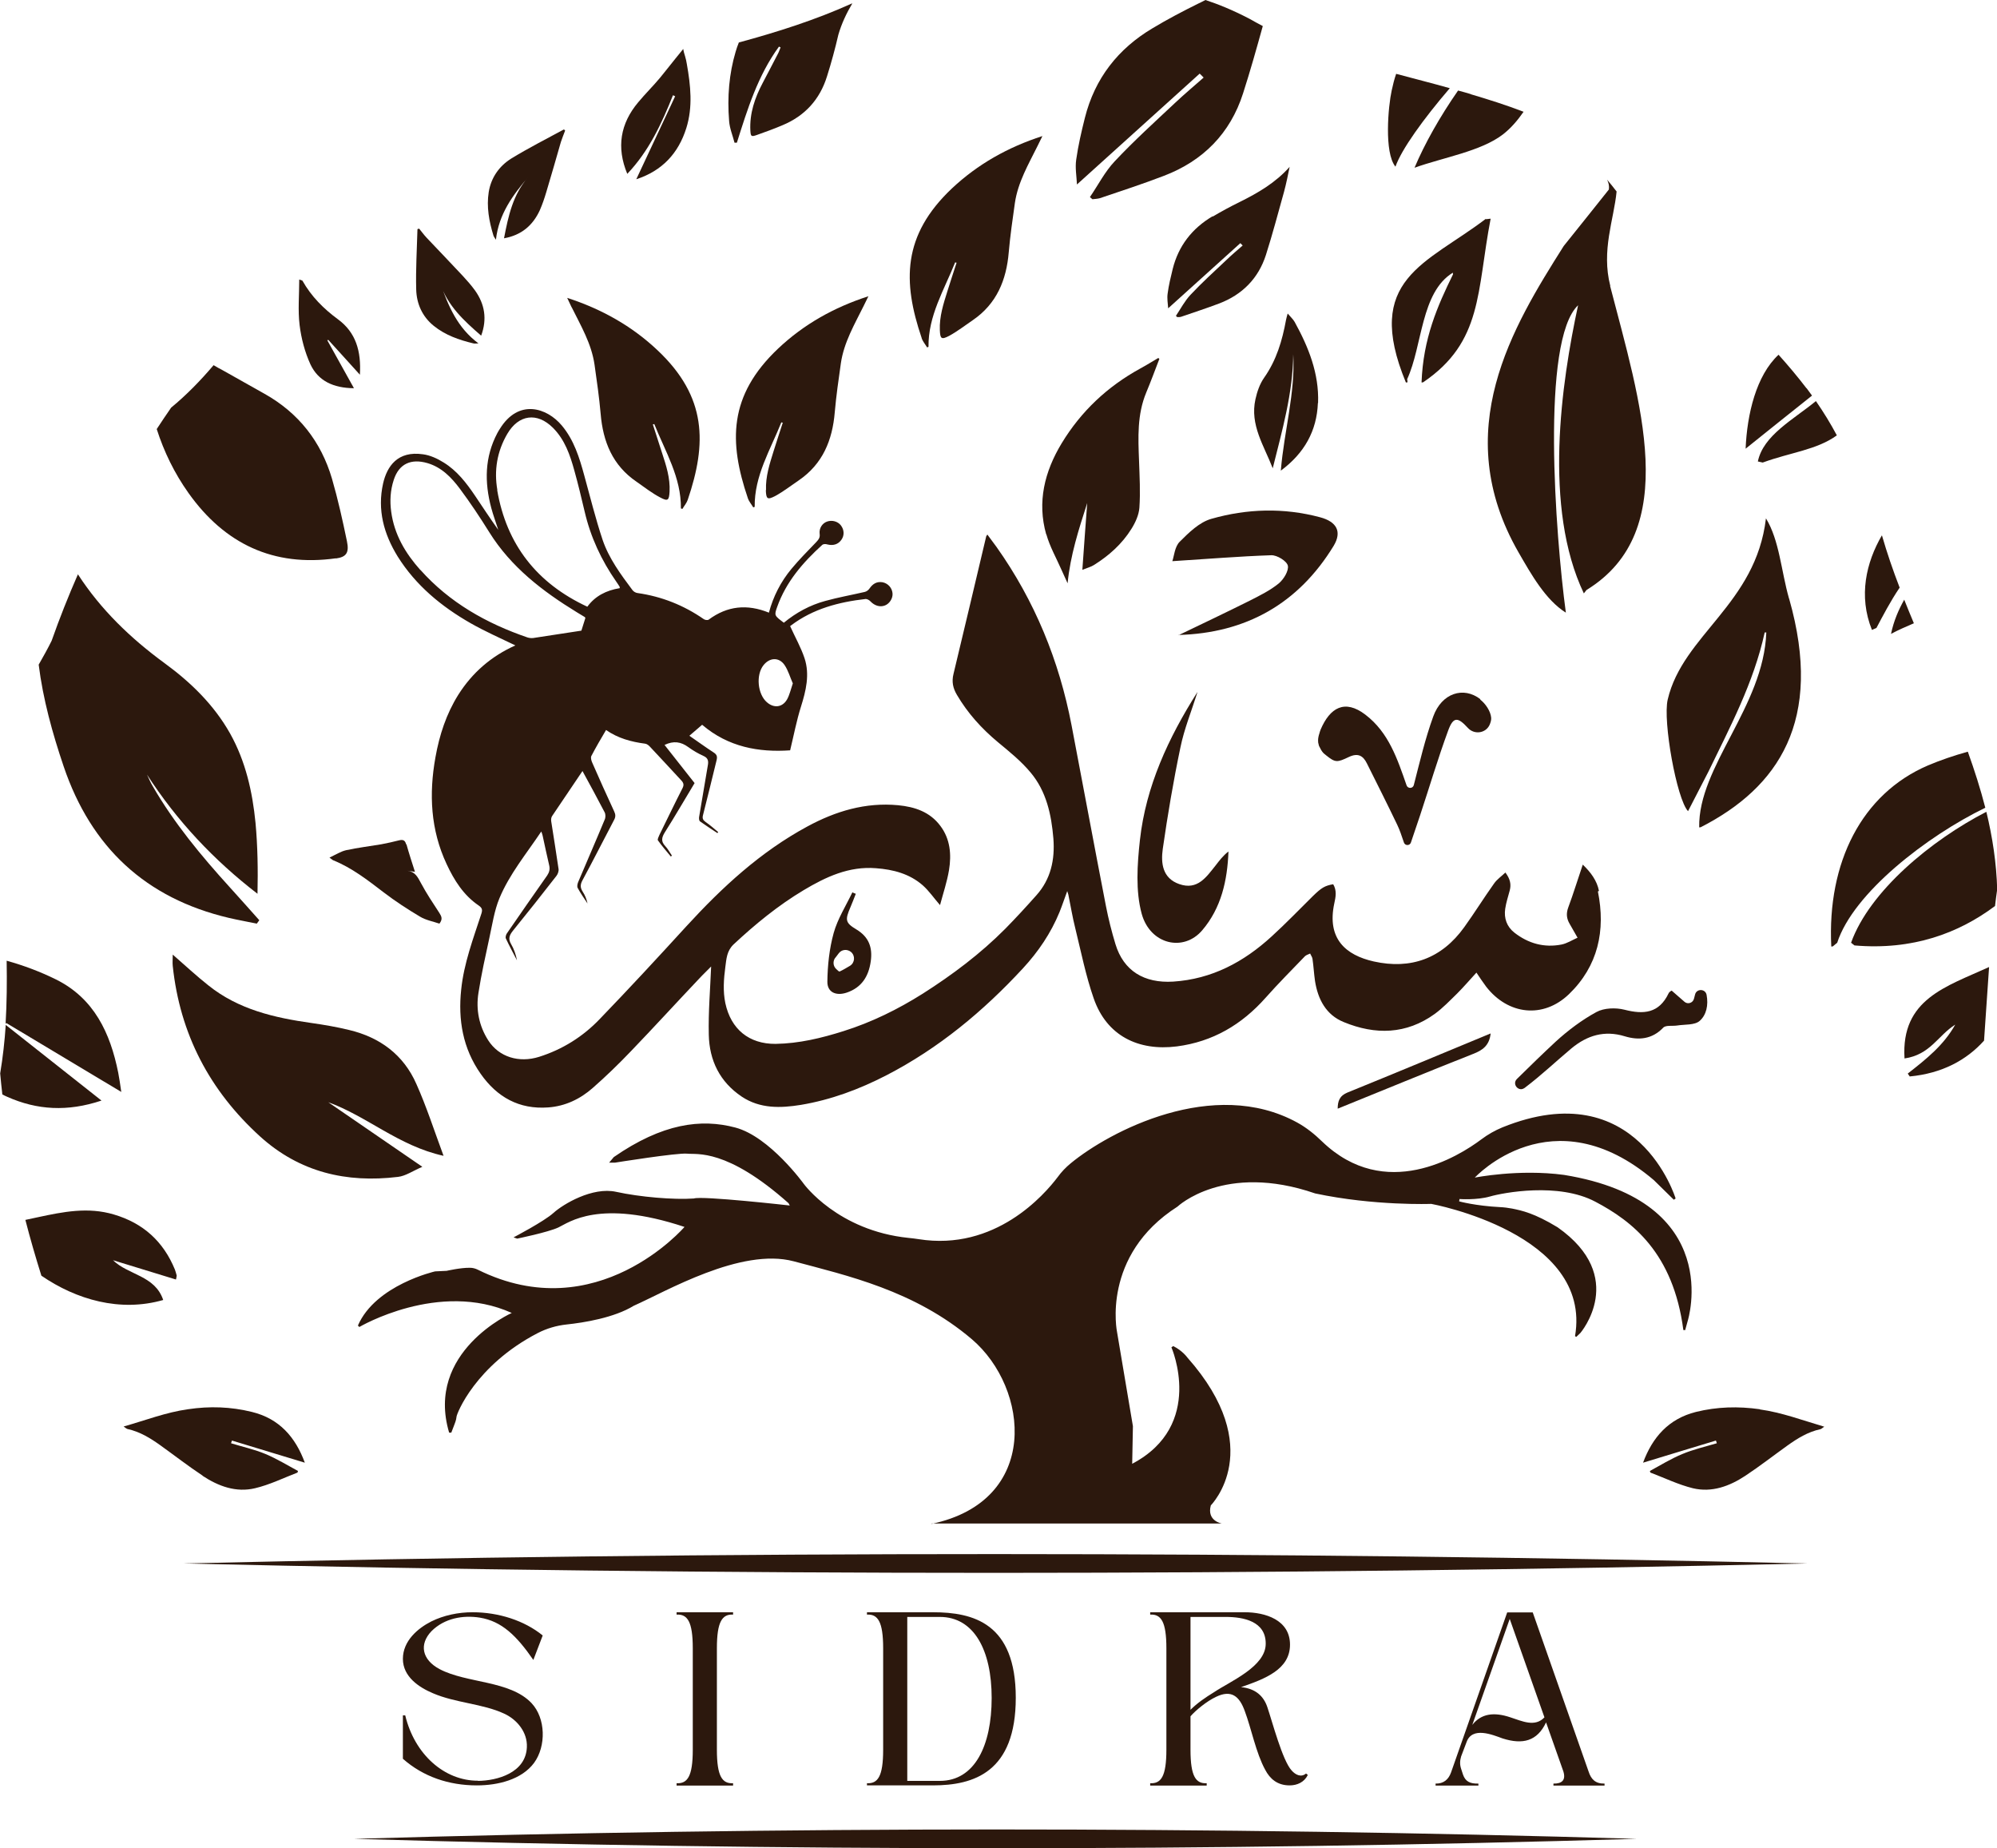 <?xml version="1.0" encoding="UTF-8"?>
<svg id="Layer_1" data-name="Layer 1" xmlns="http://www.w3.org/2000/svg" viewBox="0 0 110.98 102.69">
  <defs>
    <style>
      .cls-1 {
        fill: #2c180d;
        stroke-width: 0px;
      }
    </style>
  </defs>
  <g>
    <path class="cls-1" d="m26.56,98.95c1.08-.01,2.66-.45,2.72-1.87.04-.84-.56-1.55-1.27-1.87-1.18-.55-2.7-.59-3.95-1.13-.76-.32-1.67-.91-1.67-1.91s.83-1.7,1.58-2.08c.69-.34,1.49-.51,2.29-.51,1.45,0,2.88.46,3.9,1.29l-.52,1.36c-.94-1.36-1.76-2.15-2.97-2.35-.94-.15-1.97.03-2.69.75-.7.73-.53,1.59.45,2.11,1.52.8,3.91.62,5.11,1.89.79.84.82,2.39.14,3.32-.69.93-2.01,1.25-3.18,1.25-1.55,0-2.98-.48-4.11-1.48v-2.41h.13c.52,2.17,2.18,3.64,4.05,3.63Z"/>
    <path class="cls-1" d="m40.74,89.71c-.6-.03-.9.38-.9,1.87v5.64c0,1.49.3,1.89.9,1.86v.13h-3.14v-.13c.6.03.9-.37.9-1.86v-5.64c0-1.49-.3-1.9-.9-1.87v-.13h3.14v.13Z"/>
    <path class="cls-1" d="m48.18,99.08c.6.03.9-.37.9-1.86v-5.64c0-1.49-.3-1.9-.9-1.87v-.13h3.66c2.27,0,4.61.62,4.61,4.75s-2.32,4.87-4.61,4.87h-3.66v-.13Zm2.24-.13h1.81c1.94,0,2.88-1.96,2.88-4.61s-.98-4.5-2.88-4.5h-1.81v9.12Z"/>
    <path class="cls-1" d="m67.06,99.08v.13h-3.14v-.13c.6.03.9-.37.9-1.86v-5.64c0-1.49-.3-1.9-.9-1.87v-.13h5.25c1.14,0,2.52.42,2.52,1.8s-1.39,1.9-2.72,2.36c.8.08,1.25.49,1.46,1.11.27.79.84,2.97,1.35,3.52.2.23.52.41.8.17l.1.08c-.2.41-.6.58-1.01.58-.69,0-1.1-.37-1.36-.87-.51-.93-.77-2.29-1.13-3.25-.3-.84-.75-1.21-1.6-.8-.53.25-1.13.75-1.42,1.08v1.86c0,1.49.3,1.89.9,1.86Zm-.9-4.08c.37-.37.82-.68,1.31-.98.91-.61,2.87-1.42,2.87-2.69.01-1.25-1.24-1.49-2.22-1.49h-1.96v5.16Z"/>
    <path class="cls-1" d="m88.28,98.42c.14.44.38.69.89.68v.11h-2.84v-.11c.48.01.7-.2.55-.68l-.96-2.72c-.49,1.04-1.29,1.25-2.42.89-.55-.2-1.69-.68-2,.21l-.3.79c-.07.24-.08.45,0,.69.03.1.07.21.1.31.14.41.41.52.86.51v.11h-2.38v-.11c.45.01.72-.23.86-.62l3.12-8.89h1.42l3.1,8.83Zm-4.38-8.47l-2.08,5.89c.49-.63,1.2-.73,2.12-.42.65.21,1.36.56,1.89,0l-1.93-5.47Z"/>
  </g>
  <path class="cls-1" d="m100.45,86.87c-29.95.69-60.29.7-90.25,0,29.95-.7,60.29-.69,90.25,0h0Z"/>
  <path class="cls-1" d="m19.68,102.17c23.66-.69,47.63-.7,71.28,0-23.66.7-47.63.69-71.28,0h0Z"/>
  <g>
    <path class="cls-1" d="m58.15,29.69c.19.68.55,1.31.84,1.97.11.25.23.5.34.75.15-1.55.62-3,1.09-4.46-.09,1.21-.18,2.41-.27,3.71.27-.11.48-.16.65-.27.83-.52,1.56-1.17,2.08-2.01.22-.35.41-.77.44-1.17.06-.87.01-1.75-.02-2.62-.05-1.28-.11-2.55.4-3.78.26-.62.49-1.25.73-1.87l-.06-.05c-.34.2-.66.4-1.01.59-1.82,1-3.28,2.37-4.36,4.15-.95,1.57-1.37,3.26-.86,5.06Z"/>
    <path class="cls-1" d="m73.25,22.39c.06-1.64-.53-3.1-1.3-4.5-.09-.16-.24-.29-.39-.47-.04.15-.07.25-.09.35-.21,1.15-.53,2.24-1.22,3.22-.24.34-.39.78-.48,1.19-.32,1.43.48,2.59.96,3.84.52-2.09,1.12-4.16,1.14-6.34.12,2.17-.51,4.27-.69,6.47,1.31-.97,2-2.21,2.06-3.76Z"/>
    <path class="cls-1" d="m31.77,17.07c.51,1.03,1.1,2.02,1.27,3.19.13.91.26,1.82.34,2.73.13,1.55.66,2.87,2,3.78.43.3.85.63,1.31.87.43.23.49.16.52-.32.04-.76-.19-1.46-.42-2.16-.17-.53-.34-1.06-.51-1.58.03,0,.05-.01.08-.02.61,1.53,1.5,2.96,1.48,4.69.03,0,.05.02.08.03.1-.17.24-.33.3-.51,1.06-3.12,1.08-5.71-1.68-8.31-1.43-1.35-3.11-2.29-5.02-2.91.09.2.17.36.25.53Z"/>
    <path class="cls-1" d="m11.26,82c.88.58,1.86.94,2.91.69.81-.19,1.58-.57,2.36-.87.01,0,.01-.04.03-.09-.59-.32-1.18-.68-1.8-.94-.62-.26-1.28-.4-1.92-.6.02-.05.03-.1.05-.15,1.34.41,2.69.82,4.05,1.23-.52-1.42-1.42-2.45-2.94-2.82-1.17-.29-2.35-.33-3.55-.15-1.22.17-2.35.61-3.58.96.11.07.16.13.22.14.69.15,1.27.51,1.83.91.78.56,1.54,1.15,2.34,1.68Z"/>
    <path class="cls-1" d="m67.38,12.02c-1.13.67-1.89,1.64-2.21,2.93-.11.45-.22.9-.28,1.36-.04.27.01.54.03.82,1.36-1.23,2.69-2.43,4.01-3.62l.13.13c-.31.27-.62.53-.92.82-.67.63-1.35,1.25-1.98,1.92-.32.34-.55.78-.81,1.17.03.03.05.05.08.07.08,0,.17,0,.24-.03.7-.24,1.4-.47,2.09-.73,1.28-.49,2.17-1.39,2.59-2.69.37-1.16.68-2.34,1.01-3.52.06-.23.12-.47.17-.71.05-.22.09-.45.14-.67-.78.88-1.76,1.45-2.77,1.95-.51.25-1.01.52-1.5.81Z"/>
    <path class="cls-1" d="m88.86,49.5c-.11-.57-.46-1.04-.9-1.46-.28.82-.52,1.61-.81,2.39-.12.33-.09.61.08.9.14.24.28.49.44.77-.31.14-.59.32-.89.38-.97.19-1.85-.06-2.62-.66-.42-.33-.59-.8-.51-1.33.05-.34.16-.67.25-1.01.09-.34.03-.64-.24-1-.22.21-.47.38-.63.61-.57.8-1.09,1.64-1.66,2.43-1.25,1.74-2.97,2.36-5.03,1.9-1.55-.35-2.61-1.26-2.19-3.22.08-.36.15-.72-.06-1.07-.46.08-.65.19-1.13.66-.76.75-1.5,1.52-2.29,2.24-1.55,1.42-3.32,2.37-5.47,2.51-1.62.1-2.76-.6-3.21-2.08-.21-.69-.39-1.4-.53-2.12-.65-3.34-1.27-6.7-1.91-10.04-.69-3.6-2.05-6.92-4.17-9.91-.16-.22-.33-.45-.51-.69-.05.08-.07.1-.07.13-.6,2.54-1.2,5.07-1.81,7.61-.11.44-.03.8.19,1.17.6,1.02,1.37,1.87,2.27,2.62.64.53,1.3,1.06,1.83,1.7.87,1.04,1.15,2.33,1.26,3.66.09,1.17-.14,2.26-.95,3.16-.56.63-1.13,1.25-1.72,1.85-1.38,1.39-2.94,2.56-4.59,3.61-1.38.87-2.84,1.59-4.4,2.08-1.23.39-2.48.69-3.78.71-1.48.01-2.48-.82-2.79-2.26-.14-.67-.09-1.34,0-2.02.06-.45.08-.88.45-1.24,1.21-1.13,2.48-2.17,3.9-3.02,1.24-.74,2.52-1.34,4.02-1.22.96.07,1.87.31,2.6.95.35.31.62.71.96,1.1.17-.64.39-1.29.5-1.95.14-.86.07-1.72-.48-2.45-.58-.78-1.42-1.06-2.35-1.15-1.81-.17-3.47.33-5.04,1.18-2.61,1.41-4.74,3.38-6.72,5.54-1.59,1.74-3.19,3.47-4.83,5.17-.93.97-2.06,1.68-3.36,2.09-1.11.35-2.23.02-2.83-.92-.51-.8-.69-1.71-.54-2.64.16-1.03.39-2.05.61-3.07.16-.73.27-1.49.55-2.17.56-1.35,1.5-2.48,2.33-3.72.04.11.07.18.08.25.12.54.23,1.09.36,1.63.05.21.01.38-.11.56-.75,1.07-1.5,2.14-2.24,3.22-.05.07-.09.21-.06.28.19.41.41.81.62,1.22-.06-.32-.17-.64-.33-.91-.17-.29-.09-.49.1-.73.82-1.01,1.62-2.02,2.42-3.05.08-.1.14-.27.12-.39-.13-.89-.27-1.77-.41-2.66-.01-.09,0-.21.06-.29.55-.82,1.11-1.64,1.68-2.49.42.77.83,1.52,1.23,2.29.06.11.06.3,0,.42-.48,1.16-.98,2.3-1.47,3.46-.04.1-.07.24-.03.32.16.3.36.58.55.87-.05-.24-.14-.46-.27-.66-.14-.22-.14-.39-.01-.63.6-1.11,1.17-2.24,1.76-3.36.09-.17.08-.3,0-.47-.42-.9-.82-1.8-1.22-2.71-.05-.11-.09-.27-.05-.36.25-.48.53-.96.82-1.45.66.46,1.4.66,2.17.76.1.01.21.1.28.18.58.61,1.15,1.24,1.73,1.86.13.14.16.25.07.43-.44.86-.86,1.74-1.29,2.61-.04.09-.11.24-.08.29.22.31.48.61.72.9.02-.02.04-.03.06-.05-.12-.18-.23-.38-.37-.53-.25-.26-.2-.48-.02-.77.57-.9,1.1-1.82,1.65-2.73-.56-.71-1.11-1.41-1.67-2.12.5-.24.91-.18,1.32.12.26.19.55.36.84.49.28.12.29.31.24.56-.16.94-.32,1.89-.48,2.84-.01.07,0,.19.04.23.32.23.65.44.98.66.01-.02.03-.04.04-.06-.23-.19-.45-.39-.7-.56-.15-.11-.19-.2-.14-.39.26-1.01.5-2.02.75-3.03.05-.2.03-.32-.16-.44-.46-.3-.9-.62-1.35-.93.26-.22.49-.42.71-.61,1.45,1.24,3.15,1.54,4.89,1.42.21-.87.36-1.66.6-2.42.28-.89.5-1.79.2-2.7-.2-.6-.52-1.16-.8-1.78.01-.01.03-.03.05-.04,1.23-.93,2.66-1.3,4.15-1.47.09,0,.21.07.27.14.22.23.52.33.8.22.26-.1.45-.41.42-.68-.03-.3-.25-.55-.56-.61-.32-.05-.54.09-.72.35-.06.09-.17.17-.27.19-.73.17-1.47.3-2.19.5-.85.23-1.62.65-2.3,1.21-.53-.4-.54-.4-.37-.88.5-1.4,1.43-2.47,2.51-3.45.06-.05.19-.05.28-.02.32.08.6,0,.78-.26.17-.24.16-.55-.03-.8-.17-.22-.49-.31-.77-.21-.26.09-.45.37-.41.68.03.21-.06.32-.19.46-.47.49-.95.97-1.38,1.49-.59.71-1.01,1.53-1.25,2.43-1.21-.49-2.31-.38-3.35.39-.06.04-.2.02-.27-.03-1.11-.77-2.34-1.26-3.68-1.45-.1-.01-.22-.08-.28-.16-.65-.87-1.31-1.76-1.66-2.79-.39-1.17-.69-2.38-1.02-3.58-.27-.99-.57-1.97-1.25-2.78-.82-.98-2.4-1.51-3.45.2-.04.07-.09.14-.13.22-.71,1.34-.72,2.73-.34,4.16.11.41.26.81.39,1.22-.45-.63-.87-1.27-1.3-1.91-.48-.71-1-1.38-1.73-1.83-.35-.22-.76-.41-1.16-.46-1.4-.2-1.99.66-2.21,1.62-.33,1.47.04,2.81.81,4.06,1.01,1.61,2.43,2.78,4.06,3.71.79.45,1.63.82,2.48,1.23-1.34.6-2.39,1.51-3.17,2.74-.67,1.07-1.05,2.24-1.27,3.47-.37,2.05-.27,4.04.62,5.94.42.9.94,1.73,1.78,2.3.2.14.22.24.15.46-.45,1.38-.97,2.75-1.12,4.21-.18,1.68.09,3.27,1.08,4.68.91,1.3,2.14,1.99,3.76,1.87.95-.07,1.78-.47,2.48-1.09.73-.64,1.43-1.32,2.1-2.02,1.28-1.33,2.53-2.7,3.8-4.04.23-.25.48-.48.67-.68-.05,1.26-.16,2.52-.13,3.79.03,1.43.61,2.62,1.83,3.44,1.02.68,2.16.64,3.28.46,1.68-.28,3.26-.87,4.77-1.65,2.9-1.5,5.37-3.55,7.58-5.94.85-.92,1.55-1.95,2.03-3.12.15-.37.27-.74.43-1.17.03.1.05.15.06.19.13.63.23,1.26.39,1.89.32,1.3.58,2.62,1.02,3.88.72,2.08,2.48,2.94,4.62,2.67,2-.26,3.61-1.21,4.94-2.71.7-.79,1.45-1.54,2.18-2.3.07-.07.19-.1.29-.15.04.1.12.2.13.3.06.41.08.82.14,1.23.16,1.01.61,1.88,1.6,2.28,1.75.72,3.47.69,5.06-.46.45-.33.84-.74,1.24-1.13.37-.37.71-.77,1.07-1.16.19.28.36.54.54.78,1.22,1.57,3.17,1.79,4.6.42,1.62-1.56,2.05-3.54,1.61-5.71Zm-46.43-12.54c.34-.43.86-.46,1.17-.01.21.31.31.69.46,1.02-.12.35-.18.64-.32.89-.26.45-.73.5-1.12.16-.52-.45-.62-1.52-.19-2.06Zm-14.79-9.73c-.19-1.09-.02-2.14.55-3.12.63-1.08,1.66-1.22,2.54-.34.66.66.95,1.51,1.19,2.38.21.75.39,1.51.57,2.27.33,1.42.93,2.71,1.76,3.9.07.1.13.19.19.29,0,0,0,.02,0,.07-.75.12-1.37.44-1.8,1.03-2.8-1.3-4.49-3.45-5.01-6.48Zm-4.28,4.44c-.83-.93-1.45-1.97-1.62-3.24-.08-.59-.05-1.18.14-1.76.29-.91.97-1.2,1.87-.94.79.23,1.34.8,1.81,1.43.58.78,1.12,1.59,1.63,2.41,1.21,1.94,2.96,3.28,4.87,4.45.14.09.29.17.43.26.02.01.03.03.04.06-.08.26-.17.53-.22.7-.93.14-1.81.28-2.68.41-.1.01-.21,0-.31-.03-2.28-.78-4.34-1.94-5.96-3.76Z"/>
    <path class="cls-1" d="m51.22,18.79c.06.18.2.34.3.51.03,0,.05-.02.08-.03-.02-1.73.87-3.16,1.48-4.69.03,0,.05.01.08.02-.17.53-.35,1.06-.51,1.58-.22.7-.45,1.41-.42,2.16.02.48.08.55.52.32.46-.25.88-.58,1.31-.87,1.33-.91,1.87-2.23,2-3.78.08-.91.21-1.82.34-2.73.17-1.16.76-2.16,1.27-3.19.08-.17.16-.33.26-.53-1.92.62-3.59,1.56-5.03,2.91-2.76,2.61-2.74,5.19-1.68,8.31Z"/>
    <path class="cls-1" d="m97.8,78.3c-1.2-.17-2.38-.14-3.55.15-1.52.38-2.42,1.41-2.94,2.82,1.36-.42,2.71-.82,4.05-1.23.02.05.03.1.05.15-.64.19-1.3.34-1.92.6-.63.26-1.21.62-1.8.94.02.06.02.09.03.09.79.3,1.55.67,2.36.87,1.05.25,2.03-.11,2.91-.69.8-.53,1.56-1.12,2.34-1.68.56-.4,1.14-.76,1.83-.91.06-.01.11-.07.22-.14-1.22-.36-2.36-.79-3.58-.96Z"/>
    <path class="cls-1" d="m22.57,46.91c-.06-.23-.18-.27-.39-.22-.32.08-.66.16-.99.22-.65.11-1.32.19-1.96.33-.3.07-.58.25-.92.41.13.09.16.13.21.15,1.04.42,1.91,1.1,2.8,1.78.64.49,1.33.94,2.02,1.35.33.2.74.27,1.08.39.2-.26.11-.41,0-.59-.36-.55-.72-1.09-1.03-1.67-.18-.34-.33-.63-.75-.68.13.02.26.04.42.06-.17-.53-.33-1.02-.47-1.52Z"/>
    <path class="cls-1" d="m42.56,27.24c.02.48.08.55.52.32.46-.25.88-.58,1.31-.87,1.33-.91,1.87-2.23,2-3.78.08-.91.21-1.82.34-2.73.17-1.16.76-2.16,1.27-3.19.08-.17.16-.33.26-.53-1.92.62-3.59,1.56-5.02,2.91-2.76,2.61-2.74,5.19-1.68,8.31.06.18.2.34.3.51.03,0,.05-.02.08-.03-.02-1.73.87-3.16,1.48-4.69.03,0,.05.01.08.02-.17.53-.35,1.06-.51,1.58-.22.71-.45,1.41-.42,2.16Z"/>
  </g>
  <path class="cls-1" d="m65.48,35.3c1.33-.64,2.66-1.27,3.98-1.93.55-.28,1.12-.56,1.6-.95.28-.23.57-.71.51-.99-.06-.26-.6-.59-.92-.58-1.79.06-3.58.21-5.5.33.1-.28.13-.8.41-1.08.51-.51,1.09-1.08,1.75-1.27,1.99-.57,4.03-.63,6.05-.09.94.25,1.22.81.76,1.58-1.96,3.22-4.88,4.86-8.63,4.96"/>
  <path class="cls-1" d="m82.84,57.42c-.07.68-.46.94-.98,1.14-2.51.99-5,2.02-7.52,3.04,0-.41.1-.72.55-.9,2.64-1.07,5.27-2.17,7.95-3.28"/>
  <path class="cls-1" d="m47.56,49.66c-.1.25-.19.5-.3.75-.3.7-.29.86.33,1.23.7.42.91,1.01.8,1.78-.12.84-.51,1.45-1.33,1.73-.59.2-1.09-.01-1.08-.61.01-.9.11-1.83.35-2.7.22-.79.68-1.51,1.04-2.26.06.03.12.06.19.08m-1.14,3.55c-.14.19-.13.45.04.62.1.1.17.16.2.15.2-.09.39-.21.58-.32.27-.17.3-.56.05-.77,0,0,0,0,0,0-.21-.17-.52-.14-.68.08-.06.08-.12.16-.19.25"/>
  <path class="cls-1" d="m84.72,60.45c-.32.24-.71-.21-.42-.5.73-.72,1.43-1.4,2.15-2.07.69-.63,1.46-1.21,2.27-1.65.42-.23,1.07-.25,1.55-.13,1.08.28,1.93.2,2.46-.91.05-.1.17-.15.17-.15.24.21.47.41.71.62.18.16.47.07.53-.17.02-.08.04-.16.06-.23.08-.34.57-.33.64.01.11.58-.01,1.12-.38,1.45-.28.25-.83.19-1.26.26-.26.04-.63-.03-.77.12-.62.65-1.37.71-2.13.48-1.14-.35-2.1-.05-2.97.67-.86.72-1.68,1.5-2.58,2.18,0,0-.01.01-.02.02"/>
  <path class="cls-1" d="m66.54,38.48c-.32,1.02-.73,2.02-.94,3.05-.39,1.86-.71,3.75-.98,5.63-.11.78-.03,1.63.91,1.96,1.02.36,1.51-.39,2.03-1.04.21-.27.41-.54.71-.77-.06,1.61-.4,3.14-1.46,4.38-1.03,1.21-2.88.8-3.36-.91-.35-1.28-.25-2.75-.1-4.11.33-2.98,1.58-5.67,3.19-8.21"/>
  <path class="cls-1" d="m82.27,38.85c-.94-.73-2.15-.34-2.62.96-.45,1.24-.75,2.53-1.08,3.81-.05.2-.33.21-.4.02,0,0,0,0,0,0-.51-1.46-.99-2.94-2.29-3.93-1.15-.88-1.97-.39-2.49.83-.03.07-.05.15-.07.22-.04.12-.07.25-.07.38,0,.11,0,.11.05.3,0,0,.12.23.12.23.1.16.13.18.28.3.51.41.61.4,1.26.09.51-.24.79-.07,1,.35.57,1.14,1.14,2.27,1.69,3.42.14.29.24.6.37.98.06.19.33.19.39,0,.19-.57.35-1.04.51-1.51.52-1.57.99-3.16,1.56-4.71.29-.79.54-.75,1.1-.14.35.38.98.3,1.2-.17.06-.14.1-.27.09-.4-.03-.36-.31-.78-.61-1.01"/>
  <path class="cls-1" d="m89.49,15.89c-.51-1.98.2-3.69.35-5.25-.18-.23-.35-.45-.53-.66.09.18.13.36.1.55-.84,1.05-1.67,2.1-2.51,3.14-2.83,4.48-6.39,10.27-2.51,17.02.71,1.23,1.5,2.64,2.63,3.35-.58-4.31-1.4-15.11.68-17.08-.93,4.31-1.95,11.25.32,16.01.05-.06.1-.13.15-.19,5.33-3.27,2.97-10.48,1.31-16.89Zm-6.92-3.73c-3.31,2.52-6.82,3.34-4.44,9.09.03,0,.06,0,.09-.01,0-.06-.01-.11-.02-.17.86-1.87.75-4.82,2.54-5.92,0,.03,0,.06.01.09-.87,1.77-1.66,3.57-1.75,6.01.03,0,.06,0,.09-.01,3.32-2.25,2.97-5.04,3.75-9.09-.09.01-.17.02-.26.03Zm-.83-6.93c-.24-.07-.47-.14-.71-.2-1.01,1.45-1.86,2.96-2.42,4.29,1.58-.57,3.69-.91,4.91-1.85.44-.34.81-.77,1.15-1.26-.96-.37-1.94-.68-2.92-.97Zm-4.15-1.13c-.1.29-.18.6-.25.93-.19.86-.43,3.45.21,4.23.33-.95,1.55-2.65,3.02-4.36-.99-.28-1.99-.53-2.99-.8Zm21.83,29.15c-.44-1.55-.53-3.22-1.28-4.45-.56,4.77-4.62,6.47-5.46,10.07-.28,1.19.5,5.53,1.13,6.2.38-.74.76-1.47,1.14-2.21,1.17-2.42,2.51-4.92,3.12-7.72.03,0,.06,0,.09,0-.15,4.13-3.79,7.44-3.73,10.83.03,0,.06,0,.09-.01,4.3-2.2,6.84-5.91,4.91-12.69Zm10.96,11.87s0,0,0-.01c-3.05,1.57-6.48,4.4-7.51,7.27.06.05.13.1.19.15,3.23.28,5.79-.68,7.81-2.19.04-.31.07-.61.12-.92-.04-1.47-.26-2.9-.6-4.31Zm-1.04-3.35c-.75.21-1.49.46-2.2.76-3.68,1.58-5.6,5.39-5.37,10.06.03,0,.06,0,.09-.01.08-.07.16-.13.24-.2.89-2.76,4.99-5.93,8.23-7.5-.27-1.05-.6-2.08-.97-3.11Zm-3.5,17.04c1.44-.21,1.86-1.28,2.82-1.88-.64,1.14-1.59,1.9-2.64,2.72.04.05.07.11.11.16,1.8-.17,3.16-.91,4.13-1.99.1-1.36.18-2.73.28-4.09-2.38,1.09-4.9,1.78-4.7,5.07Zm-4.93-36.52c-1.26,1.03-2.92,1.9-3.22,3.35.09.02.18.04.27.06,1.56-.57,3-.7,4.12-1.51-.35-.66-.74-1.29-1.16-1.9Zm-.52-.72c-.49-.64-1.01-1.26-1.55-1.86-1.24,1.15-1.75,3.3-1.83,5.22,1.23-.99,2.46-1.97,3.69-2.95-.1-.14-.2-.28-.3-.41Zm5.44,11.74c-.32.57-.59,1.19-.74,1.91.41-.22.85-.41,1.27-.59-.18-.44-.37-.88-.54-1.32Zm-1.25-3.56c-.87,1.5-1.31,3.36-.55,5.25l.25-.11c.35-.66.78-1.49,1.29-2.24-.37-.96-.7-1.92-.98-2.89Z"/>
  <path class="cls-1" d="m47.36.2c-.32.54-.59,1.11-.77,1.73-.18.78-.39,1.55-.63,2.31-.4,1.29-1.23,2.2-2.48,2.72-.47.2-.94.37-1.42.54-.31.11-.34.08-.36-.24-.05-.96.25-1.83.69-2.66.28-.54.57-1.08.85-1.63.06-.11.09-.23.14-.34-.03-.01-.06-.02-.09-.04-1.17,1.6-1.75,3.47-2.34,5.34-.04,0-.09,0-.13,0-.1-.4-.27-.79-.3-1.2-.11-1.35,0-2.64.36-3.85.05-.17.11-.35.18-.52,2.14-.58,4.25-1.25,6.29-2.17Z"/>
  <path class="cls-1" d="m9.77,71.09c-1.2-.37-2.34-.72-3.49-1.07.85.83,2.33.84,2.79,2.21-2.4.69-4.83-.02-6.77-1.35-.32-1.02-.62-2.05-.89-3.1.23-.05.46-.1.7-.15,1.4-.3,2.78-.58,4.22-.15,1.63.48,2.75,1.5,3.39,3.06.04.11.07.22.1.33,0,.05-.02.11-.04.22Z"/>
  <path class="cls-1" d="m18.21,61.22c1.69,1.16,3.38,2.32,5.26,3.61-.55.24-.93.51-1.35.56-2.87.35-5.47-.26-7.66-2.24-2.81-2.55-4.46-5.7-4.86-9.48-.02-.19,0-.38,0-.63.7.61,1.32,1.19,1.98,1.71,1.67,1.34,3.67,1.8,5.73,2.09.7.1,1.41.22,2.1.39,1.71.41,3.02,1.38,3.73,3,.56,1.25.98,2.56,1.51,3.99-2.5-.55-4.26-2.21-6.44-2.99Z"/>
  <path class="cls-1" d="m18.67,31.02c-3.48.49-6.19-.81-8.19-3.62-.79-1.11-1.37-2.31-1.77-3.56.26-.4.53-.8.8-1.19.85-.7,1.63-1.5,2.36-2.36.17.1.34.2.52.29.77.43,1.54.87,2.31,1.3,1.89,1.06,3.14,2.65,3.75,4.72.33,1.14.59,2.31.83,3.47.14.66-.05.88-.61.96Z"/>
  <path class="cls-1" d="m14.41,51.13c-.05.06-.09.13-.14.19-.52-.11-1.04-.2-1.55-.32-4.63-1.09-7.66-3.93-9.18-8.41-.63-1.86-1.15-3.74-1.39-5.66h0c.25-.44.5-.88.72-1.33.44-1.25.93-2.48,1.46-3.69,1.27,1.96,2.92,3.55,4.82,4.94,1.45,1.06,2.74,2.31,3.64,3.91.86,1.54,1.24,3.23,1.41,4.96.12,1.3.14,2.61.11,3.94-2.43-1.87-4.48-4.05-6.14-6.62.1.21.19.43.31.63,1.19,2.06,2.7,3.88,4.3,5.64.55.6,1.09,1.22,1.63,1.82Z"/>
  <path class="cls-1" d="m.31,56.94c1.75,1.38,3.49,2.76,5.33,4.21-1.89.63-3.58.53-5.24-.21-.09-.04-.18-.08-.27-.13-.04-.39-.09-.78-.12-1.17.15-.9.25-1.8.31-2.71Z"/>
  <path class="cls-1" d="m.31,56.9c.07-1.17.08-2.34.06-3.52.94.26,1.87.61,2.74,1.04,2.12,1.05,3.02,2.98,3.46,5.18.06.3.1.6.17,1.07-2.22-1.33-4.3-2.58-6.39-3.83-.01.02-.02.03-.04.05Z"/>
  <path class="cls-1" d="m38.14,7.12c-.44,1.4-1.34,2.37-2.78,2.84.73-1.56,1.45-3.09,2.16-4.61-.04-.02-.08-.04-.12-.06-.63,1.58-1.34,3.11-2.54,4.37-.61-1.47-.39-2.79.61-3.98.39-.47.83-.9,1.22-1.37.28-.34.55-.69.85-1.06h0c.14-.17.28-.35.43-.53.02.14.06.27.1.4.04.14.08.29.1.44.21,1.19.34,2.38-.03,3.56Z"/>
  <path class="cls-1" d="m31.4,7.27c-.08.21-.16.41-.23.62-.27.93-.53,1.86-.81,2.78-.1.34-.22.69-.36,1.01-.39.85-1.03,1.39-1.99,1.56.24-1.25.5-2.44,1.35-3.41-.86,1.01-1.64,2.06-1.8,3.49-.07-.11-.12-.17-.14-.24-.24-.78-.39-1.59-.26-2.41.13-.8.58-1.44,1.25-1.86.95-.58,1.95-1.09,2.93-1.62.02.02.05.05.07.07Z"/>
  <path class="cls-1" d="m24.48,15.76c.44,1.26.95,2.46,2.11,3.32-.13,0-.21.02-.28,0-.8-.19-1.57-.46-2.21-.98-.63-.51-.95-1.22-.97-2.02-.03-1.12.04-2.23.07-3.35.03,0,.06-.02.09-.03.14.17.27.35.42.51.66.7,1.34,1.4,2,2.11.24.26.48.53.69.82.54.76.68,1.59.34,2.51-.96-.83-1.86-1.66-2.27-2.88Z"/>
  <path class="cls-1" d="m18.26,18.87s-.04.03-.07.04c.48.86.96,1.72,1.48,2.66-1.15-.01-1.99-.41-2.42-1.33-.31-.68-.51-1.44-.6-2.18-.1-.82-.02-1.66-.02-2.53.14.05.17.05.18.07.49.87,1.17,1.55,1.97,2.14,1,.73,1.3,1.78,1.22,3.08-.62-.69-1.19-1.31-1.76-1.94Z"/>
  <path class="cls-1" d="m70.18,1.44c-.35,1.26-.7,2.51-1.1,3.75-.71,2.22-2.22,3.75-4.4,4.58-1.17.45-2.37.84-3.55,1.24-.13.04-.28.04-.42.06-.05-.04-.09-.08-.14-.12.46-.67.83-1.41,1.38-1.99,1.07-1.14,2.23-2.19,3.37-3.26.51-.48,1.05-.93,1.57-1.39-.07-.07-.14-.15-.22-.22-2.25,2.03-4.5,4.07-6.82,6.16-.02-.46-.11-.93-.04-1.39.11-.78.29-1.55.48-2.31.55-2.19,1.84-3.84,3.76-4.98.83-.5,1.69-.95,2.56-1.38.13-.06.25-.12.38-.19.67.22,1.46.53,2.44,1.04.25.14.5.28.75.41Z"/>
  <path class="cls-1" d="m51.77,84.65h16.13s-.85-.14-.61-1.01c0,0,3.17-3.17-1.31-8.22,0,0-.26-.37-.78-.63l-.1.07s1.89,4.33-2.18,6.47l.04-2.09-.88-5.22s-.9-4.26,3.36-6.98c0,0,2.6-2.47,7.65-.73,3.29.7,6.45.58,6.45.58,0,0,8.97,1.64,7.99,7.35l.07.04.23-.22s2.66-3.11-1.27-5.87c-1.3-.79-1.99-.93-2.53-1.04-.22-.04-.44-.07-.66-.08-1.38-.07-2.28-.32-2.28-.32l.02-.13s.96.07,1.69-.14,3.81-.8,5.86.29c2.05,1.08,4.33,2.84,4.89,7.13h.11s0-.03,0-.03l.13-.47s2.12-6.66-6.87-8.12c-2.52-.34-4.96.15-4.96.15,0,0,4.29-4.67,9.95.14l1.11,1.09.1-.07s-2.12-6.99-9.63-3.95c-.41.17-.8.39-1.16.66-1.29.97-5.35,3.49-8.85.13-.42-.41-.88-.78-1.39-1.06-4.65-2.55-10.43.49-12.58,2.26-.28.23-.52.48-.73.77-.74.98-3.47,4.13-7.73,3.45-.18-.03-.37-.05-.56-.07-3.93-.4-5.82-3-5.82-3,0,0-1.89-2.62-3.8-3.13s-4.06-.23-6.76,1.64l-.26.31h.32s3.49-.56,4.02-.5,2.19-.31,5.63,2.75l.07.13s-4.88-.55-5.33-.39c-1.11.08-3-.08-4.32-.37s-2.95.69-3.48,1.17-2.22,1.36-2.22,1.36l.2.07s1.71-.35,2.29-.62,2.25-1.61,7.01-.03c0,0-4.86,5.66-11.48,2.38-.14-.07-.29-.11-.44-.11-.52-.01-1.3.17-1.3.17l-.64.03s-3.31.75-4.29,3.01l.08.08s4.42-2.61,8.47-.78c0,0-4.82,2.15-3.48,6.65h.12s.18-.47.18-.47c0,0,.1-.24.11-.41,0-.15,1.04-2.85,4.51-4.65.5-.26,1.05-.42,1.61-.48.95-.1,2.64-.37,3.73-1.04,1.77-.78,5.95-3.25,8.89-2.47,2.94.79,6.7,1.61,9.9,4.33,3.19,2.72,3.83,8.98-2.24,10.26Z"/>
</svg>